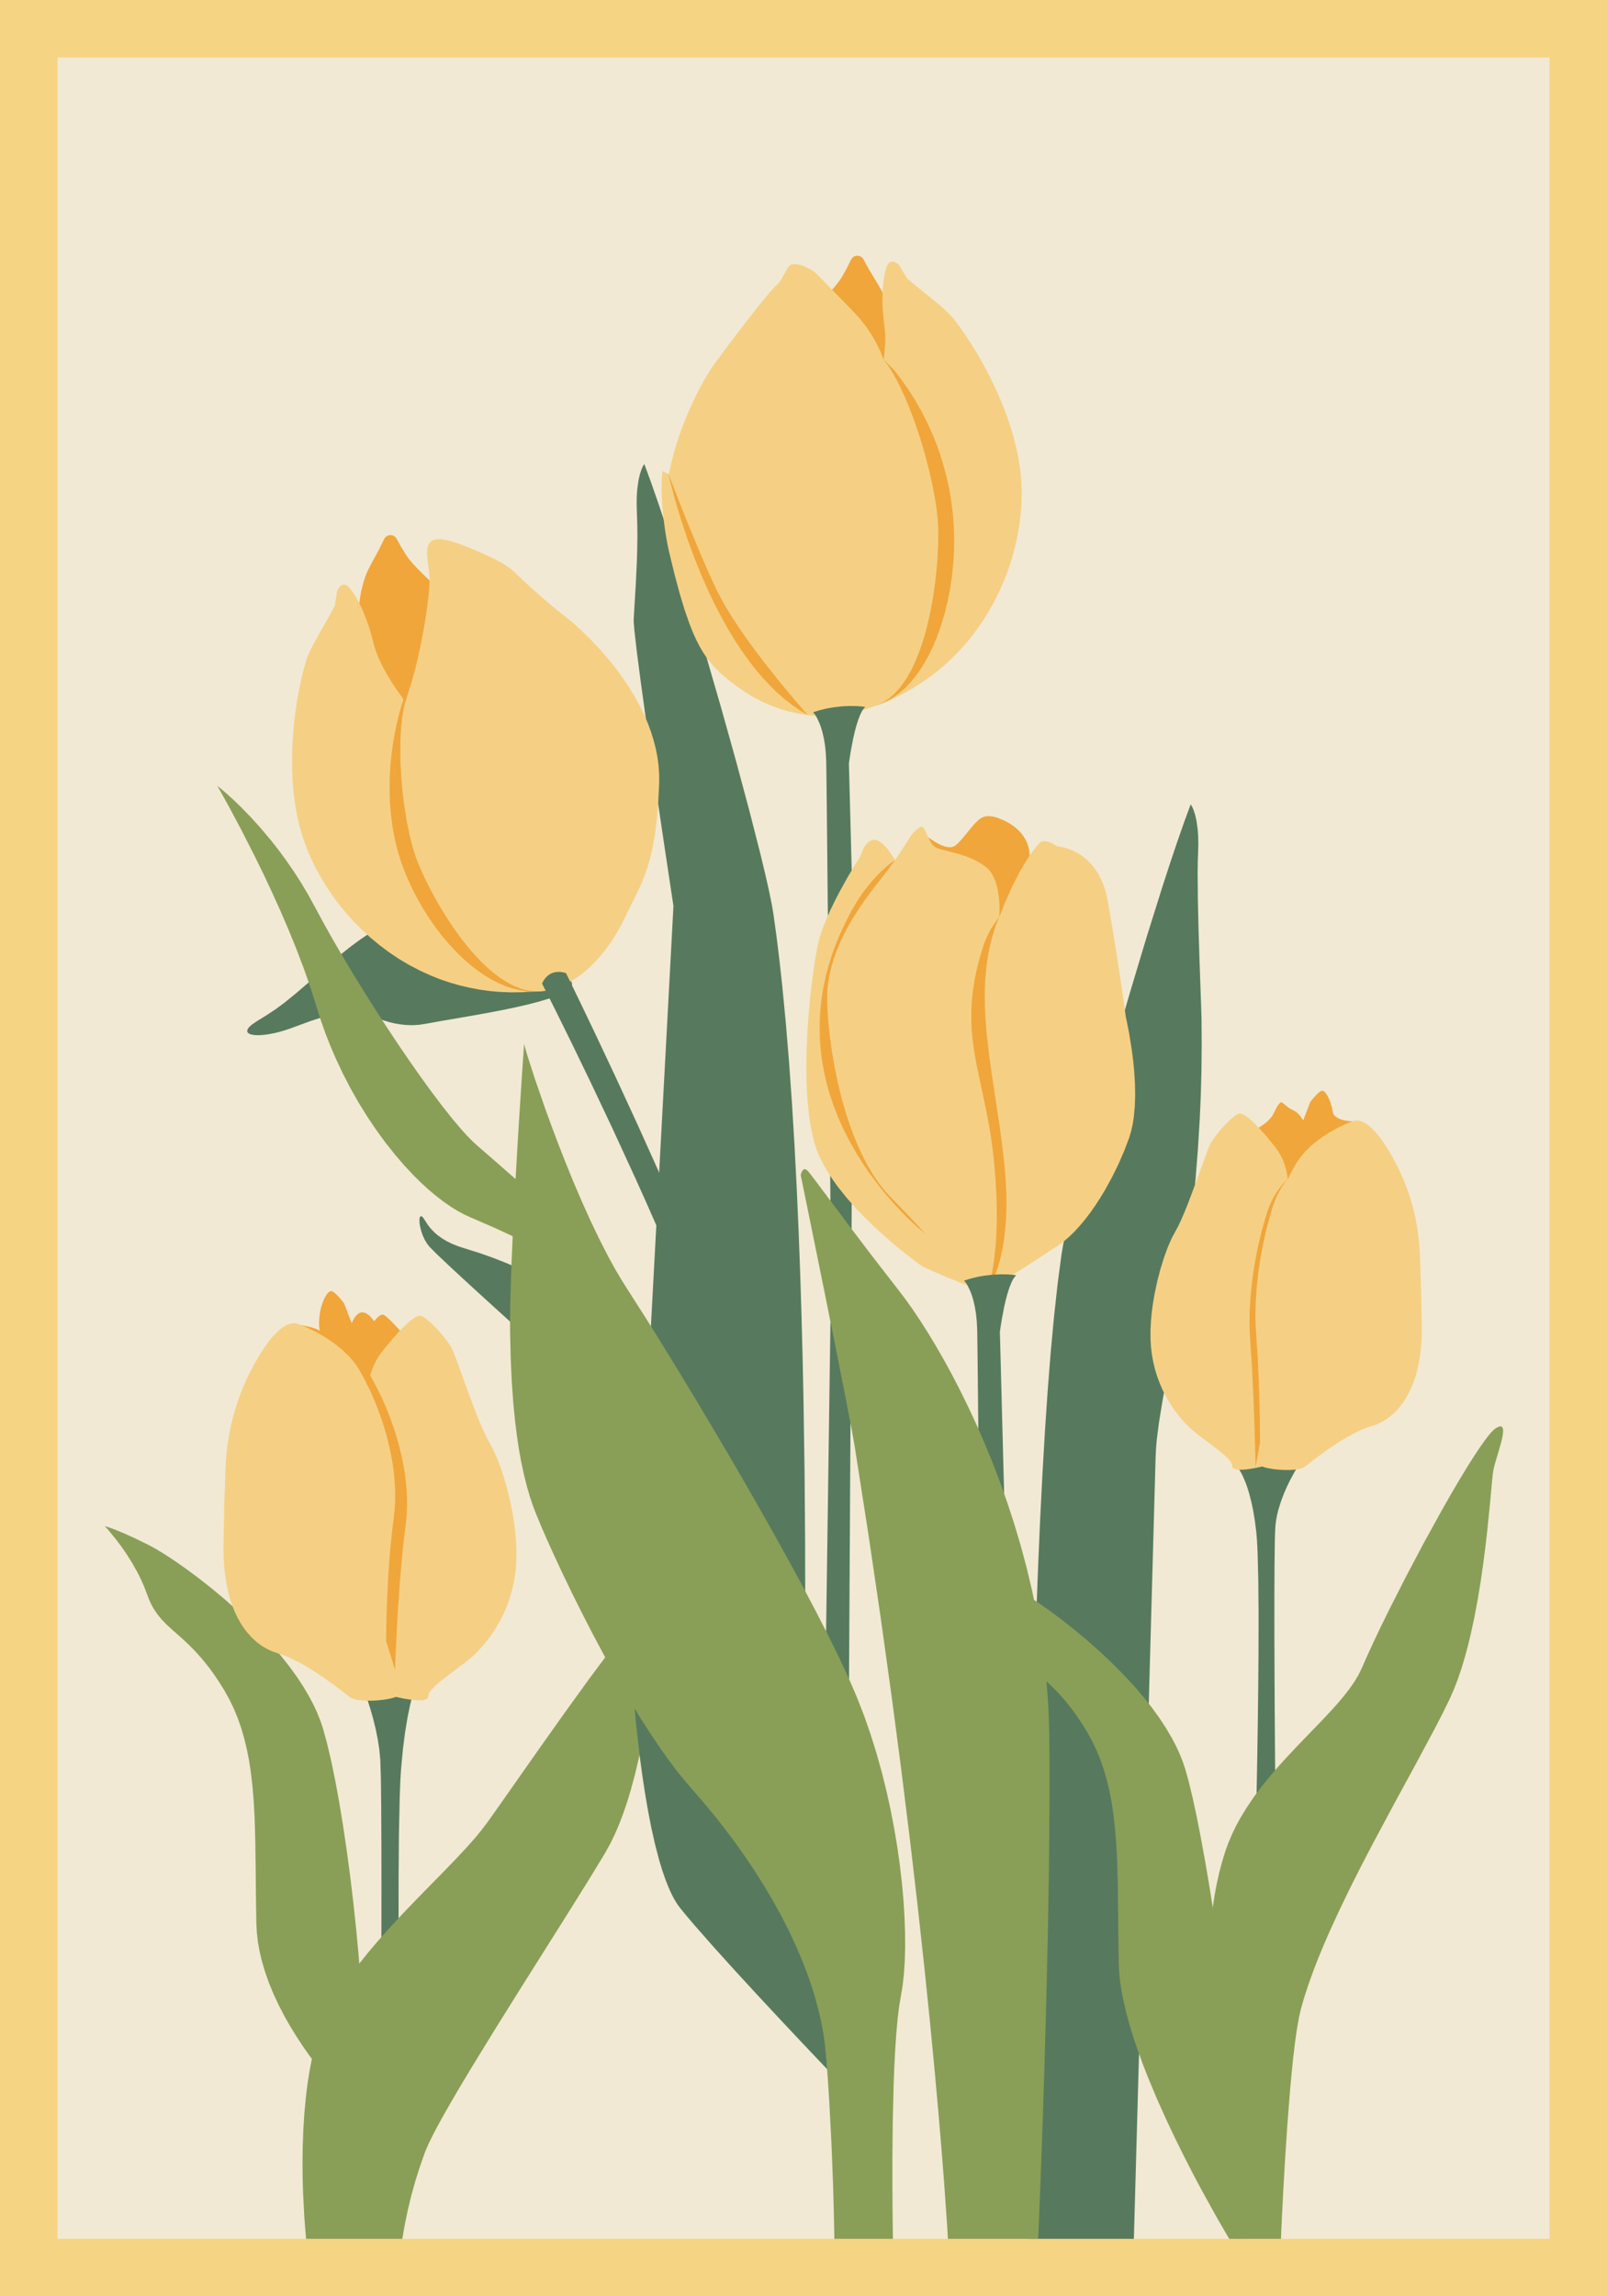 <svg height="2000" legacy-metrics="false" node-id="1" sillyvg="true" template-height="2000" template-width="1400" version="1.1" viewBox="0 0 1400 2000" width="1400" xmlns="http://www.w3.org/2000/svg" xmlns:xlink="http://www.w3.org/1999/xlink"><defs node-id="49"></defs><path d="M 0.00 0.00 L 1400.00 0.00 L 1400.00 2000.00 L 0.00 2000.00 Z" fill="#f5d484" fill-rule="nonzero" node-id="52" stroke="none" target-height="2000" target-width="1400" target-x="0" target-y="0"></path><path d="M 50.00 50.00 L 1350.00 50.00 L 1350.00 1950.00 L 50.00 1950.00 Z" fill="#f1e9d4" fill-rule="nonzero" node-id="54" stroke="none" target-height="1900" target-width="1300" target-x="50" target-y="50"></path><path d="M 561.29 404.12 L 560.05 406.17 L 558.93 408.65 L 557.45 413.16 L 556.23 418.48 L 555.16 426.33 L 554.76 431.88 L 554.64 438.69 L 554.86 446.94 L 555.21 456.99 L 555.29 467.59 L 555.15 478.26 L 554.83 488.85 L 553.88 509.05 L 552.82 526.52 L 552.06 539.59 L 552.13 542.61 L 552.69 549.28 L 554.79 567.62 L 558.04 592.59 L 562.12 622.18 L 566.70 654.36 L 571.47 687.13 L 576.09 718.46 L 580.25 746.35 L 583.63 768.76 L 585.88 783.69 L 586.71 789.11 L 566.04 1174.33 L 701.04 1465.74 L 701.14 1456.94 L 701.34 1432.04 L 701.48 1393.31 L 701.40 1343.02 L 700.95 1283.42 L 699.95 1216.79 L 699.21 1181.77 L 698.26 1145.40 L 697.11 1108.71 L 695.72 1071.49 L 694.07 1034.26 L 692.16 997.35 L 689.94 960.70 L 687.43 925.23 L 684.54 890.30 L 681.36 857.40 L 678.97 835.70 L 676.45 815.29 L 673.81 796.13 L 672.37 787.69 L 669.81 775.22 L 666.72 761.55 L 662.67 744.64 L 652.94 706.50 L 641.23 662.89 L 628.09 615.92 L 614.11 567.68 L 599.86 520.28 L 585.92 475.82 L 579.13 454.99 L 572.87 436.40 L 566.69 418.76 L 561.29 404.12 Z" fill="#577a5e" fill-rule="nonzero" node-id="56" stroke-linecap="butt" stroke-width="1" target-height="1061.62" target-width="149.424" target-x="552.06" target-y="404.12"></path><path d="M 1037.32 700.57 L 1038.56 702.62 L 1039.68 705.10 L 1041.16 709.60 L 1042.38 714.93 L 1043.45 722.77 L 1043.85 728.32 L 1043.97 735.13 L 1043.75 743.38 L 1043.49 750.95 L 1043.37 760.84 L 1043.56 783.33 L 1044.13 808.46 L 1044.91 833.83 L 1045.73 857.02 L 1046.40 875.66 L 1046.75 887.32 L 1046.90 910.30 L 1046.69 932.37 L 1046.14 953.57 L 1045.25 973.91 L 1043.58 1001.25 L 1041.54 1026.93 L 1039.15 1051.01 L 1036.35 1075.08 L 1033.43 1097.42 L 1030.40 1118.10 L 1025.54 1148.37 L 1020.95 1174.65 L 1012.75 1220.15 L 1009.62 1239.34 L 1007.75 1254.07 L 1007.12 1261.70 L 1006.75 1269.33 L 987.82 1949.98 L 895.96 1949.98 L 895.91 1940.74 L 895.80 1914.50 L 895.75 1873.52 L 895.83 1820.05 L 896.14 1756.33 L 896.78 1684.61 L 897.84 1607.14 L 899.41 1526.16 L 900.42 1485.07 L 901.58 1443.93 L 902.93 1402.91 L 904.46 1362.68 L 906.19 1322.87 L 908.12 1284.68 L 910.30 1247.19 L 912.66 1212.16 L 915.34 1178.13 L 918.19 1147.38 L 921.42 1117.92 L 924.78 1092.58 L 926.22 1084.14 L 928.78 1071.67 L 931.88 1057.99 L 935.94 1041.09 L 945.66 1002.94 L 957.39 959.33 L 970.53 912.36 L 984.52 864.12 L 998.76 816.72 L 1012.70 772.26 L 1019.49 751.44 L 1025.74 732.85 L 1031.92 715.21 L 1037.32 700.57 Z" fill="#577a5e" fill-rule="nonzero" node-id="58" stroke-linecap="butt" stroke-width="1" target-height="1249.41" target-width="151.151" target-x="895.747" target-y="700.57"></path><path d="M 778.01 302.93 L 778.03 299.39 L 777.92 295.63 L 777.55 290.11 L 776.90 284.14 L 775.77 277.11 L 774.17 269.93 L 771.89 262.41 L 770.00 257.48 L 767.74 252.69 L 765.11 248.03 L 757.12 234.76 L 752.29 225.95 L 751.30 224.57 L 750.00 223.54 L 748.47 222.90 L 746.78 222.70 L 745.10 222.97 L 743.60 223.68 L 742.34 224.76 L 741.41 226.18 L 737.53 233.99 L 733.32 241.52 L 731.05 244.86 L 727.82 248.96 L 724.26 253.12 L 720.35 257.42 L 712.75 265.34 L 706.85 271.22 L 704.47 273.52 L 702.68 320.05 L 710.68 399.71 L 746.68 408.52 L 785.34 333.45 Z" fill="#f0a63b" fill-rule="nonzero" node-id="60" stroke-linecap="butt" stroke-width="1" target-height="185.821" target-width="82.66" target-x="702.68" target-y="222.699"></path><path d="M 790.26 242.49 L 799.52 250.27 L 809.90 258.57 L 820.02 266.96 L 824.65 271.15 L 828.50 275.02 L 830.85 277.76 L 834.94 283.07 L 839.37 289.28 L 844.93 297.63 L 850.59 306.74 L 856.81 317.59 L 862.85 329.08 L 868.92 341.88 L 872.70 350.66 L 876.27 359.83 L 879.62 369.38 L 882.58 379.06 L 885.12 388.93 L 887.23 399.02 L 888.81 409.19 L 889.77 419.40 L 890.11 429.68 L 889.88 438.66 L 889.20 447.81 L 888.05 457.14 L 886.42 466.67 L 884.36 476.05 L 881.83 485.45 L 878.81 494.86 L 875.29 504.32 L 871.33 513.55 L 866.89 522.64 L 861.93 531.61 L 856.46 540.47 L 850.57 548.99 L 844.15 557.25 L 837.21 565.24 L 829.72 572.98 L 823.46 578.82 L 816.85 584.41 L 809.88 589.75 L 802.54 594.85 L 794.81 599.70 L 786.96 604.11 L 778.73 608.20 L 770.08 611.96 L 761.02 615.39 L 751.50 618.49 L 702.68 596.49 L 760.50 352.14 L 761.52 349.01 L 764.00 340.62 L 767.03 328.45 L 768.46 321.50 L 769.72 313.98 L 770.66 306.34 L 771.18 298.69 L 771.24 293.59 L 771.01 288.72 L 770.50 284.07 L 769.63 277.12 L 769.07 270.62 L 768.80 264.54 L 768.83 255.63 L 769.31 248.14 L 770.21 241.19 L 771.28 236.07 L 772.27 232.87 L 773.17 230.80 L 773.98 229.56 L 775.01 228.62 L 776.00 228.08 L 776.99 227.88 L 778.53 227.99 L 779.97 228.50 L 781.29 229.25 L 782.25 229.96 L 783.16 230.77 Z" fill="#f5d084" fill-rule="nonzero" node-id="62" stroke-linecap="butt" stroke-width="1" target-height="390.614" target-width="187.43" target-x="702.68" target-y="227.876"></path><path d="M 743.57 271.49 L 749.29 277.78 L 754.50 284.42 L 759.22 291.43 L 763.42 298.77 L 767.07 306.38 L 770.18 314.29 L 771.47 317.79 L 773.06 321.62 L 774.87 325.54 L 777.16 330.03 L 779.76 334.68 L 783.02 340.13 L 786.02 345.34 L 789.10 351.39 L 792.25 358.37 L 796.56 369.18 L 800.75 381.28 L 804.55 393.76 L 808.00 406.74 L 810.99 419.84 L 813.45 432.68 L 815.37 445.36 L 816.60 456.98 L 817.05 464.66 L 817.14 471.49 L 816.90 477.55 L 816.21 484.70 L 814.92 493.86 L 813.21 503.52 L 810.86 514.50 L 808.04 525.73 L 804.59 537.58 L 800.61 549.41 L 796.02 561.18 L 792.60 568.90 L 788.94 576.30 L 785.02 583.40 L 780.73 590.28 L 776.22 596.58 L 771.48 602.34 L 767.62 606.42 L 763.64 610.06 L 759.53 613.27 L 755.29 616.09 L 750.81 618.51 L 746.17 620.42 L 741.36 621.83 L 736.34 622.74 L 727.97 623.51 L 719.68 623.77 L 711.46 623.52 L 703.29 622.78 L 695.19 621.52 L 687.16 619.71 L 679.17 617.34 L 671.23 614.41 L 663.55 610.98 L 655.91 606.94 L 648.31 602.26 L 640.73 596.90 L 634.36 591.96 L 628.66 587.16 L 623.35 582.06 L 618.36 576.40 L 615.32 572.37 L 612.27 567.76 L 609.23 562.50 L 606.48 557.11 L 603.63 550.76 L 600.68 543.36 L 596.59 531.64 L 592.11 516.84 L 587.79 500.77 L 582.93 480.83 L 581.71 475.19 L 580.48 468.50 L 579.38 461.53 L 578.38 454.05 L 577.54 446.47 L 576.90 438.91 L 576.47 431.43 L 576.32 424.51 L 576.47 417.84 L 576.93 412.26 L 577.28 410.99 L 577.72 410.63 L 578.31 410.66 L 579.09 411.06 L 580.68 412.20 L 581.49 412.62 L 582.14 412.68 L 582.65 412.32 L 583.11 411.11 L 585.13 401.99 L 587.42 393.19 L 589.97 384.71 L 594.27 372.28 L 598.77 360.96 L 603.57 350.17 L 608.15 340.87 L 612.80 332.22 L 616.78 325.44 L 620.63 319.44 L 623.32 315.67 L 625.73 312.41 L 632.10 303.87 L 641.11 291.93 L 651.45 278.45 L 661.80 265.31 L 670.87 254.37 L 674.75 250.05 L 677.32 247.52 L 679.15 245.52 L 680.89 242.92 L 683.98 237.28 L 685.52 234.55 L 686.99 232.38 L 688.12 231.15 L 689.22 230.40 L 690.32 230.03 L 692.90 229.98 L 695.91 230.47 L 698.95 231.36 L 702.02 232.58 L 704.97 234.03 L 707.55 235.53 L 709.85 237.14 L 711.37 238.48 Z" fill="#f5d084" fill-rule="nonzero" node-id="64" stroke-linecap="butt" stroke-width="1" target-height="393.783" target-width="240.821" target-x="576.32" target-y="229.983"></path><path d="M 769.30 312.49 L 773.13 317.62 L 777.06 323.71 L 781.10 330.87 L 784.79 338.18 L 788.45 346.15 L 792.07 354.81 L 797.06 368.03 L 801.70 381.90 L 805.86 395.93 L 809.45 409.73 L 812.51 423.39 L 814.83 435.90 L 816.05 444.18 L 816.85 451.52 L 817.30 457.99 L 817.46 465.41 L 817.30 474.85 L 816.82 484.84 L 815.92 496.18 L 814.63 507.83 L 812.85 520.15 L 810.60 532.53 L 807.80 544.91 L 805.62 553.10 L 803.17 560.99 L 800.48 568.61 L 797.44 576.09 L 794.14 583.01 L 790.59 589.41 L 787.61 594.06 L 784.49 598.27 L 781.23 602.06 L 777.84 605.46 L 774.12 608.57 L 770.24 611.16 L 766.18 613.27 L 761.92 614.92 L 766.61 613.39 L 771.13 611.47 L 775.52 609.16 L 779.77 606.45 L 783.91 603.30 L 788.70 599.03 L 793.29 594.24 L 797.69 588.90 L 801.90 582.99 L 805.70 576.89 L 809.27 570.40 L 812.63 563.49 L 815.75 556.14 L 819.40 546.19 L 822.58 535.79 L 825.31 524.92 L 827.51 513.93 L 829.22 502.80 L 830.42 491.52 L 831.11 480.19 L 831.27 469.06 L 830.92 458.09 L 830.01 446.89 L 828.68 436.15 L 826.93 425.84 L 824.78 415.95 L 822.17 406.03 L 819.29 396.58 L 816.13 387.58 L 812.71 379.00 L 807.61 367.70 L 802.29 357.27 L 796.75 347.66 L 790.75 338.30 L 784.80 329.88 L 778.92 322.33 Z" fill="#f0a63b" fill-rule="nonzero" node-id="66" stroke-linecap="butt" stroke-width="1" target-height="302.43" target-width="69.352" target-x="761.92" target-y="312.49"></path><path d="M 582.31 412.61 L 583.62 418.24 L 587.64 433.61 L 590.59 443.83 L 594.52 456.45 L 598.97 469.67 L 604.39 484.48 L 610.43 499.55 L 617.42 515.42 L 622.45 525.95 L 627.89 536.48 L 633.73 547.01 L 639.93 557.32 L 646.51 567.30 L 653.47 576.96 L 659.00 583.99 L 664.72 590.67 L 670.65 597.00 L 676.78 603.00 L 683.24 608.70 L 689.89 613.89 L 696.75 618.61 L 703.82 622.86 L 700.63 619.25 L 692.12 609.37 L 679.89 594.67 L 665.53 576.58 L 658.08 566.75 L 650.63 556.53 L 643.44 546.16 L 636.79 535.97 L 630.66 525.76 L 625.60 516.32 L 621.94 508.75 L 617.88 499.92 L 609.63 480.96 L 601.47 461.30 L 594.03 442.78 L 587.94 427.25 L 583.82 416.58 L 582.31 412.61 Z" fill="#f0a63b" fill-rule="nonzero" node-id="68" stroke-linecap="butt" stroke-width="1" target-height="210.25" target-width="121.51" target-x="582.31" target-y="412.61"></path><path d="M 708.39 620.30 L 710.09 622.50 L 711.68 625.14 L 713.87 629.82 L 715.16 633.26 L 716.47 637.71 L 717.77 643.34 L 718.71 649.00 L 719.42 655.88 L 719.82 664.15 L 720.01 678.19 L 720.30 703.60 L 720.65 738.20 L 721.05 779.82 L 721.48 826.28 L 721.94 875.42 L 722.38 925.05 L 722.81 973.01 L 723.20 1017.13 L 723.54 1055.22 L 723.80 1085.12 L 723.97 1104.66 L 724.03 1111.65 L 719.67 1422.18 L 739.62 1471.18 L 743.35 809.62 L 739.56 665.02 L 739.98 661.92 L 741.23 654.02 L 743.27 643.37 L 744.58 637.66 L 746.06 632.06 L 747.77 626.67 L 749.57 622.14 L 750.99 619.30 L 752.39 617.20 L 753.75 615.69 L 750.14 615.26 L 746.25 614.99 L 740.34 614.89 L 733.87 615.18 L 725.91 616.08 L 720.50 617.03 L 714.67 618.43 L 708.39 620.30 Z" fill="#577a5e" fill-rule="nonzero" node-id="70" stroke-linecap="butt" stroke-width="1" target-height="856.286" target-width="45.36" target-x="708.39" target-y="614.894"></path><path d="M 313.94 1842.02 L 310.13 1838.29 L 300.05 1827.75 L 293.56 1820.51 L 285.78 1811.35 L 277.87 1801.48 L 269.36 1790.08 L 263.82 1782.17 L 258.32 1773.78 L 252.84 1764.89 L 247.68 1755.82 L 242.83 1746.44 L 238.30 1736.75 L 234.22 1726.86 L 230.72 1716.83 L 227.77 1706.63 L 225.99 1698.87 L 224.66 1691.10 L 223.77 1683.31 L 223.33 1675.49 L 222.94 1650.68 L 222.74 1627.33 L 222.44 1604.46 L 221.81 1583.01 L 221.05 1568.88 L 219.90 1555.35 L 218.37 1542.42 L 216.86 1532.74 L 215.00 1523.35 L 212.79 1514.26 L 210.24 1505.44 L 207.24 1496.75 L 203.75 1488.28 L 199.76 1480.02 L 195.26 1471.96 L 190.57 1464.49 L 186.20 1458.01 L 182.11 1452.43 L 175.76 1444.54 L 170.04 1438.16 L 164.30 1432.36 L 159.12 1427.53 L 149.41 1418.91 L 145.00 1414.82 L 140.99 1410.68 L 137.31 1406.26 L 133.92 1401.24 L 131.94 1397.69 L 130.05 1393.61 L 128.26 1388.96 L 125.76 1382.35 L 123.00 1376.03 L 120.00 1369.98 L 115.12 1361.26 L 110.27 1353.57 L 105.30 1346.41 L 100.97 1340.67 L 94.01 1332.22 L 91.26 1329.20 L 95.21 1330.44 L 99.76 1332.10 L 107.80 1335.41 L 117.02 1339.56 L 130.18 1346.00 L 135.77 1349.06 L 143.70 1353.89 L 152.18 1359.47 L 162.33 1366.57 L 172.78 1374.34 L 184.28 1383.37 L 195.81 1392.98 L 207.75 1403.58 L 219.47 1414.72 L 230.97 1426.53 L 238.38 1434.69 L 245.43 1443.02 L 252.14 1451.51 L 258.50 1460.26 L 264.27 1469.04 L 269.47 1477.86 L 273.06 1484.68 L 276.20 1491.45 L 278.90 1498.18 L 281.18 1504.87 L 284.73 1517.60 L 288.51 1533.58 L 292.01 1550.56 L 295.56 1569.94 L 298.85 1590.01 L 302.06 1611.61 L 305.00 1633.59 L 307.72 1656.25 L 310.16 1678.99 L 312.29 1701.51 L 314.08 1723.84 L 315.46 1745.06 L 316.46 1765.80 L 316.98 1784.56 L 317.03 1802.53 L 316.57 1817.66 L 315.90 1827.46 L 315.01 1835.51 L 313.94 1842.02 Z" fill="#899f57" fill-rule="nonzero" node-id="72" stroke-linecap="butt" stroke-width="1" target-height="512.82" target-width="225.769" target-x="91.26" target-y="1329.2"></path><path d="M 1070.92 1949.98 L 1067.68 1944.54 L 1058.99 1929.48 L 1046.39 1906.65 L 1039.25 1893.19 L 1031.42 1877.93 L 1023.60 1862.10 L 1015.60 1845.17 L 1007.87 1827.90 L 1000.48 1810.26 L 995.82 1798.36 L 991.53 1786.63 L 987.60 1775.05 L 983.99 1763.35 L 980.97 1752.14 L 978.48 1741.40 L 976.92 1733.18 L 975.78 1725.43 L 975.04 1718.11 L 974.68 1711.20 L 974.29 1686.38 L 974.09 1663.02 L 973.80 1640.14 L 973.16 1618.70 L 972.40 1604.57 L 971.25 1591.05 L 969.72 1578.12 L 968.21 1568.44 L 966.35 1559.06 L 964.14 1549.96 L 961.59 1541.15 L 958.59 1532.46 L 955.09 1523.99 L 951.10 1515.73 L 946.60 1507.67 L 941.91 1500.20 L 937.53 1493.72 L 933.44 1488.14 L 927.09 1480.24 L 921.37 1473.87 L 915.63 1468.07 L 910.45 1463.24 L 900.75 1454.62 L 896.34 1450.54 L 892.33 1446.41 L 888.65 1441.99 L 885.25 1436.99 L 883.28 1433.44 L 881.39 1429.37 L 879.60 1424.73 L 877.10 1418.14 L 874.34 1411.82 L 871.34 1405.78 L 866.46 1397.06 L 861.61 1389.36 L 856.64 1382.20 L 852.31 1376.45 L 845.35 1367.99 L 842.60 1364.96 L 846.55 1366.20 L 851.10 1367.86 L 859.15 1371.17 L 868.36 1375.32 L 881.52 1381.76 L 887.11 1384.82 L 895.04 1389.65 L 903.52 1395.23 L 913.67 1402.33 L 924.12 1410.10 L 935.61 1419.13 L 947.15 1428.74 L 959.09 1439.34 L 970.81 1450.48 L 982.31 1462.29 L 989.72 1470.45 L 996.78 1478.78 L 1003.49 1487.28 L 1009.85 1496.03 L 1015.62 1504.81 L 1020.82 1513.62 L 1024.40 1520.45 L 1027.54 1527.22 L 1030.24 1533.95 L 1032.52 1540.64 L 1035.58 1551.60 L 1039.15 1566.44 L 1042.61 1582.52 L 1046.36 1601.66 L 1050.01 1621.73 L 1053.79 1644.02 L 1057.43 1666.94 L 1061.06 1691.25 L 1064.51 1715.90 L 1067.81 1741.10 L 1070.88 1766.34 L 1073.67 1791.27 L 1076.18 1815.98 L 1078.28 1839.52 L 1080.03 1862.55 L 1081.27 1883.57 L 1082.06 1903.79 L 1082.27 1921.14 L 1082.09 1932.43 L 1081.62 1941.98 L 1080.92 1949.98 Z" fill="#899f57" fill-rule="nonzero" node-id="74" stroke-linecap="butt" stroke-width="1" target-height="585.02" target-width="239.672" target-x="842.6" target-y="1364.96"></path><path d="M 311.46 1457.95 L 312.78 1460.98 L 316.11 1469.31 L 320.55 1481.80 L 322.85 1489.12 L 325.18 1497.33 L 327.26 1505.81 L 329.07 1514.76 L 330.46 1523.83 L 331.32 1532.95 L 331.79 1547.80 L 332.10 1572.71 L 332.26 1605.51 L 332.32 1644.04 L 332.27 1686.15 L 332.16 1729.66 L 332.00 1772.41 L 331.82 1812.24 L 331.63 1846.98 L 331.48 1874.48 L 331.36 1892.56 L 331.32 1899.07 L 349.32 1899.07 L 349.21 1892.17 L 348.93 1873.07 L 348.55 1844.11 L 348.12 1807.68 L 347.71 1766.13 L 347.39 1721.83 L 347.22 1677.14 L 347.26 1634.44 L 347.58 1596.09 L 348.25 1564.45 L 348.76 1551.26 L 349.32 1541.89 L 351.01 1523.60 L 352.89 1508.90 L 355.13 1495.39 L 357.27 1485.06 L 359.60 1475.80 L 361.54 1469.32 L 363.50 1463.78 L 364.78 1460.64 L 366.07 1457.98 L 354.70 1441.20 Z" fill="#577a5e" fill-rule="nonzero" node-id="76" stroke-linecap="butt" stroke-width="1" target-height="457.87" target-width="54.61" target-x="311.46" target-y="1441.2"></path><path d="M 256.82 1153.32 L 258.63 1153.58 L 263.14 1154.32 L 268.91 1155.51 L 271.87 1156.27 L 274.53 1157.11 L 276.96 1158.10 L 278.60 1159.08 L 278.28 1157.42 L 278.07 1155.55 L 277.96 1152.45 L 278.08 1148.94 L 278.60 1144.19 L 279.59 1139.27 L 280.98 1134.76 L 282.74 1130.60 L 284.52 1127.54 L 285.94 1125.79 L 287.14 1124.84 L 288.18 1124.47 L 289.02 1124.59 L 290.07 1125.04 L 291.40 1125.98 L 293.27 1127.64 L 295.20 1129.65 L 298.37 1133.38 L 299.69 1135.09 L 306.38 1152.46 L 306.99 1151.01 L 308.75 1147.82 L 310.03 1146.10 L 311.57 1144.58 L 312.75 1143.78 L 314.01 1143.26 L 315.38 1143.02 L 317.46 1143.29 L 319.43 1144.15 L 321.23 1145.40 L 322.79 1146.84 L 325.08 1149.56 L 325.93 1150.81 L 326.71 1149.84 L 328.65 1147.73 L 329.89 1146.62 L 331.17 1145.69 L 332.50 1145.07 L 333.65 1144.95 L 334.66 1145.37 L 336.43 1146.65 L 340.44 1150.34 L 344.61 1154.66 L 347.88 1158.26 L 349.21 1159.76 L 349.21 1175.35 L 342.13 1199.06 L 324.00 1211.75 L 295.82 1207.13 Z" fill="#f0a63b" fill-rule="nonzero" node-id="78" stroke-linecap="butt" stroke-width="1" target-height="87.28" target-width="92.39" target-x="256.82" target-y="1124.47"></path><path d="M 321.29 1218.60 L 320.97 1216.21 L 320.79 1213.65 L 320.79 1209.78 L 321.12 1205.55 L 321.96 1200.36 L 322.81 1196.86 L 324.03 1193.10 L 325.66 1189.06 L 327.59 1185.16 L 330.04 1181.13 L 333.08 1176.93 L 341.38 1166.84 L 348.09 1159.32 L 353.45 1153.90 L 358.06 1149.87 L 361.47 1147.49 L 363.95 1146.30 L 365.75 1145.93 L 366.82 1146.10 L 368.28 1146.71 L 370.28 1147.95 L 373.16 1150.18 L 376.60 1153.28 L 380.00 1156.71 L 383.45 1160.50 L 386.74 1164.42 L 389.61 1168.16 L 392.13 1171.87 L 393.81 1174.84 L 395.08 1177.73 L 397.12 1182.99 L 402.02 1196.42 L 407.98 1212.86 L 414.46 1230.02 L 417.80 1238.32 L 420.94 1245.64 L 424.16 1252.44 L 426.90 1257.45 L 429.00 1261.24 L 431.30 1266.03 L 433.80 1271.98 L 437.19 1281.24 L 440.58 1292.17 L 443.55 1303.60 L 446.16 1315.88 L 447.58 1324.21 L 448.69 1332.55 L 449.49 1340.93 L 449.93 1349.33 L 449.93 1357.40 L 449.51 1365.16 L 448.66 1372.36 L 447.40 1379.43 L 445.73 1386.37 L 443.65 1393.20 L 441.16 1399.91 L 438.30 1406.42 L 435.06 1412.74 L 431.43 1418.90 L 427.45 1424.83 L 423.12 1430.51 L 418.44 1435.95 L 413.39 1441.16 L 409.44 1444.62 L 404.52 1448.54 L 393.90 1456.48 L 383.69 1464.35 L 379.25 1468.20 L 376.05 1471.48 L 374.29 1473.81 L 373.40 1475.68 L 373.13 1477.23 L 372.91 1478.43 L 372.27 1479.36 L 371.13 1480.08 L 368.97 1480.72 L 365.94 1480.99 L 362.69 1480.92 L 359.13 1480.59 L 352.29 1479.52 L 347.03 1478.41 L 344.92 1477.90 L 305.57 1365.13 Z" fill="#f5d084" fill-rule="nonzero" node-id="80" stroke-linecap="butt" stroke-width="1" target-height="335.06" target-width="144.357" target-x="305.57" target-y="1145.93"></path><path d="M 261.73 1153.90 L 264.47 1155.00 L 271.64 1158.29 L 276.23 1160.67 L 281.67 1163.77 L 287.18 1167.27 L 292.99 1171.45 L 298.61 1176.08 L 304.03 1181.32 L 307.39 1185.09 L 310.45 1189.11 L 313.23 1193.38 L 317.87 1201.75 L 323.00 1212.21 L 326.23 1219.50 L 329.43 1227.45 L 332.59 1236.11 L 335.44 1244.85 L 338.03 1254.00 L 340.34 1263.59 L 342.23 1273.26 L 343.64 1283.11 L 344.58 1293.16 L 344.90 1300.72 L 344.85 1308.26 L 344.43 1315.80 L 343.63 1323.33 L 342.06 1336.01 L 340.78 1348.88 L 339.75 1361.71 L 338.96 1374.00 L 337.95 1396.77 L 337.84 1406.36 L 338.17 1415.91 L 338.95 1425.44 L 340.18 1434.93 L 341.84 1444.34 L 343.95 1453.69 L 345.81 1461.93 L 346.48 1465.90 L 346.88 1469.36 L 346.97 1472.62 L 346.72 1475.02 L 346.27 1476.45 L 345.66 1477.38 L 344.89 1477.95 L 342.32 1478.84 L 338.43 1479.74 L 334.19 1480.42 L 329.29 1480.95 L 324.29 1481.24 L 319.33 1481.26 L 314.50 1480.98 L 310.39 1480.37 L 307.78 1479.69 L 305.80 1478.88 L 304.34 1477.95 L 299.01 1473.68 L 290.32 1467.10 L 279.29 1459.33 L 273.22 1455.36 L 266.88 1451.47 L 260.43 1447.83 L 254.10 1444.64 L 247.76 1441.91 L 241.94 1439.95 L 237.40 1438.42 L 232.80 1436.29 L 228.12 1433.51 L 223.74 1430.28 L 219.43 1426.33 L 215.17 1421.59 L 212.32 1417.83 L 209.57 1413.60 L 206.93 1408.87 L 204.42 1403.58 L 202.30 1398.29 L 200.37 1392.44 L 198.65 1385.99 L 197.15 1378.87 L 196.07 1371.91 L 195.28 1364.28 L 194.81 1355.95 L 194.69 1346.86 L 195.39 1309.52 L 196.48 1277.86 L 197.06 1268.45 L 198.07 1259.14 L 199.51 1249.93 L 201.37 1240.79 L 203.67 1231.72 L 206.38 1222.77 L 209.49 1213.98 L 213.01 1205.35 L 216.95 1196.85 L 221.30 1188.49 L 226.06 1180.31 L 230.94 1172.80 L 234.43 1168.01 L 237.86 1163.86 L 241.21 1160.31 L 244.87 1157.09 L 248.34 1154.79 L 251.63 1153.26 L 254.24 1152.59 L 256.75 1152.48 L 259.23 1152.91 L 261.73 1153.90 Z" fill="#f5d084" fill-rule="nonzero" node-id="82" stroke-linecap="butt" stroke-width="1" target-height="328.784" target-width="152.282" target-x="194.69" target-y="1152.48"></path><path d="M 344.17 1454.49 L 344.32 1450.14 L 344.80 1438.29 L 345.63 1420.72 L 346.87 1399.20 L 348.54 1375.52 L 350.69 1351.45 L 351.97 1339.68 L 353.35 1328.77 L 354.15 1321.24 L 354.58 1313.72 L 354.63 1306.18 L 354.30 1298.62 L 353.37 1288.58 L 351.96 1278.72 L 350.07 1269.05 L 347.75 1259.46 L 345.17 1250.30 L 342.32 1241.55 L 339.15 1232.89 L 335.95 1224.93 L 332.72 1217.63 L 327.59 1207.16 L 322.95 1198.77 L 319.93 1194.17 L 316.59 1189.87 L 312.92 1185.86 L 308.99 1182.08 L 304.98 1178.63 L 300.90 1175.49 L 294.63 1171.19 L 288.84 1167.68 L 293.21 1170.92 L 297.53 1174.51 L 301.79 1178.48 L 305.76 1182.72 L 309.36 1187.28 L 312.60 1192.19 L 317.24 1200.57 L 322.38 1211.02 L 325.61 1218.32 L 328.81 1226.28 L 331.97 1234.94 L 334.82 1243.68 L 337.41 1252.84 L 339.72 1262.44 L 341.61 1272.11 L 343.02 1281.97 L 343.96 1292.02 L 344.28 1299.58 L 344.23 1307.12 L 343.81 1314.66 L 343.01 1322.19 L 341.45 1334.78 L 340.15 1347.48 L 339.10 1360.12 L 338.27 1372.20 L 337.16 1394.57 L 336.61 1412.77 L 336.43 1425.01 L 336.42 1429.49 Z" fill="#f0a63b" fill-rule="nonzero" node-id="84" stroke-linecap="butt" stroke-width="1" target-height="286.81" target-width="65.787" target-x="288.84" target-y="1167.68"></path><path d="M 1129.53 1279.12 L 1127.82 1281.98 L 1123.66 1289.69 L 1121.19 1294.79 L 1118.51 1300.94 L 1116.05 1307.42 L 1113.85 1314.44 L 1112.65 1319.23 L 1111.74 1324.04 L 1111.14 1328.88 L 1110.89 1333.26 L 1110.63 1341.55 L 1110.34 1363.42 L 1110.22 1392.01 L 1110.24 1424.84 L 1110.36 1459.43 L 1110.54 1493.29 L 1110.75 1523.95 L 1110.94 1548.92 L 1111.08 1565.73 L 1111.14 1571.88 L 1094.51 1571.88 L 1094.63 1566.37 L 1094.93 1551.25 L 1095.34 1528.60 L 1095.78 1500.51 L 1096.16 1469.07 L 1096.41 1436.38 L 1096.45 1404.52 L 1096.20 1375.58 L 1095.58 1351.65 L 1095.08 1341.72 L 1094.51 1334.82 L 1093.19 1324.36 L 1091.75 1315.63 L 1090.23 1308.43 L 1088.39 1301.27 L 1086.68 1295.62 L 1085.10 1291.25 L 1082.55 1285.28 L 1080.80 1281.93 L 1079.00 1279.12 L 1089.53 1267.99 Z" fill="#577a5e" fill-rule="nonzero" node-id="86" stroke-linecap="butt" stroke-width="1" target-height="303.89" target-width="50.53" target-x="1079" target-y="1267.99"></path><path d="M 1181.19 976.69 L 1179.22 976.69 L 1174.48 976.35 L 1171.63 975.89 L 1168.70 975.16 L 1165.93 974.07 L 1163.63 972.62 L 1162.39 971.39 L 1161.53 969.95 L 1161.02 968.24 L 1160.10 963.70 L 1158.82 959.52 L 1157.19 955.67 L 1155.54 952.83 L 1154.22 951.20 L 1153.11 950.33 L 1152.15 949.99 L 1150.92 950.27 L 1149.16 951.40 L 1147.43 952.93 L 1145.65 954.79 L 1142.72 958.24 L 1141.49 959.82 L 1135.30 975.90 L 1134.68 974.83 L 1132.95 972.31 L 1131.74 970.86 L 1130.30 969.40 L 1128.69 968.13 L 1126.94 967.16 L 1124.13 965.73 L 1121.84 964.22 L 1118.35 961.39 L 1117.07 960.36 L 1116.48 960.08 L 1115.93 960.16 L 1115.07 960.69 L 1114.19 961.58 L 1112.93 963.33 L 1111.67 965.51 L 1110.02 968.94 L 1108.33 971.95 L 1106.20 974.63 L 1103.78 977.02 L 1101.42 978.95 L 1097.35 981.70 L 1095.62 982.66 L 1095.62 997.09 L 1102.17 1019.09 L 1118.96 1030.83 L 1144.96 1026.56 Z" fill="#f0a63b" fill-rule="nonzero" node-id="88" stroke-linecap="butt" stroke-width="1" target-height="80.84" target-width="85.57" target-x="1095.62" target-y="949.99"></path><path d="M 1121.45 1037.14 L 1121.75 1034.93 L 1121.91 1032.56 L 1121.90 1028.97 L 1121.60 1025.05 L 1120.82 1020.25 L 1119.51 1015.30 L 1117.39 1009.78 L 1115.61 1006.17 L 1113.34 1002.44 L 1110.53 998.55 L 1102.86 989.21 L 1096.64 982.24 L 1091.68 977.23 L 1087.40 973.50 L 1084.25 971.31 L 1081.95 970.21 L 1080.28 969.87 L 1079.29 970.03 L 1077.93 970.60 L 1076.08 971.75 L 1073.41 973.82 L 1070.23 976.69 L 1067.08 979.87 L 1063.88 983.38 L 1060.84 987.01 L 1058.18 990.47 L 1055.84 993.90 L 1054.28 996.64 L 1053.10 999.31 L 1051.21 1004.18 L 1046.67 1016.61 L 1041.15 1031.83 L 1035.15 1047.72 L 1032.06 1055.41 L 1029.15 1062.19 L 1026.18 1068.49 L 1023.64 1073.13 L 1020.65 1078.74 L 1017.25 1086.58 L 1014.12 1095.16 L 1010.98 1105.28 L 1008.22 1115.86 L 1005.81 1127.23 L 1004.49 1134.94 L 1003.46 1142.67 L 1002.72 1150.42 L 1002.32 1158.20 L 1002.32 1165.67 L 1002.70 1172.86 L 1003.49 1179.53 L 1004.65 1186.08 L 1006.20 1192.51 L 1008.13 1198.84 L 1010.43 1205.05 L 1013.08 1211.08 L 1016.08 1216.94 L 1019.44 1222.64 L 1023.13 1228.13 L 1027.14 1233.40 L 1031.47 1238.44 L 1036.15 1243.26 L 1039.81 1246.47 L 1044.37 1250.10 L 1054.20 1257.47 L 1063.65 1264.76 L 1067.76 1268.33 L 1070.73 1271.36 L 1072.36 1273.51 L 1073.18 1275.24 L 1073.43 1276.66 L 1073.63 1277.76 L 1074.22 1278.61 L 1075.28 1279.28 L 1077.28 1279.86 L 1080.09 1280.11 L 1083.10 1280.04 L 1086.40 1279.74 L 1092.72 1278.76 L 1097.60 1277.75 L 1099.55 1277.28 L 1135.98 1172.86 Z" fill="#f5d084" fill-rule="nonzero" node-id="90" stroke-linecap="butt" stroke-width="1" target-height="310.24" target-width="133.665" target-x="1002.315" target-y="969.87"></path><path d="M 1176.60 977.23 L 1174.07 978.24 L 1167.43 981.29 L 1163.18 983.49 L 1158.14 986.37 L 1153.05 989.61 L 1147.66 993.47 L 1142.46 997.76 L 1137.44 1002.61 L 1134.33 1006.10 L 1131.49 1009.82 L 1128.92 1013.78 L 1124.62 1021.53 L 1119.87 1031.22 L 1116.88 1037.97 L 1113.92 1045.34 L 1110.99 1053.36 L 1108.35 1061.46 L 1105.96 1069.93 L 1103.81 1078.81 L 1102.06 1087.77 L 1100.76 1096.89 L 1099.89 1106.19 L 1099.57 1115.52 L 1099.86 1124.82 L 1100.77 1134.11 L 1102.22 1145.85 L 1103.40 1157.76 L 1104.35 1169.64 L 1105.08 1181.02 L 1106.02 1202.11 L 1106.12 1210.99 L 1105.81 1219.83 L 1105.09 1228.66 L 1103.95 1237.44 L 1102.40 1246.15 L 1100.44 1254.81 L 1099.22 1260.00 L 1098.29 1264.86 L 1097.71 1269.53 L 1097.68 1273.06 L 1098.03 1275.22 L 1098.69 1276.54 L 1099.57 1277.28 L 1101.95 1278.09 L 1105.55 1278.92 L 1109.48 1279.55 L 1114.01 1280.04 L 1118.64 1280.31 L 1123.23 1280.33 L 1127.71 1280.07 L 1131.51 1279.51 L 1133.93 1278.89 L 1135.76 1278.14 L 1137.11 1277.28 L 1143.44 1272.25 L 1153.96 1264.44 L 1160.22 1260.10 L 1167.11 1255.62 L 1174.20 1251.38 L 1181.28 1247.59 L 1186.11 1245.33 L 1190.64 1243.52 L 1194.89 1242.13 L 1199.09 1240.72 L 1203.35 1238.75 L 1207.69 1236.19 L 1211.74 1233.19 L 1215.73 1229.53 L 1219.67 1225.15 L 1223.17 1220.41 L 1226.50 1214.88 L 1229.63 1208.47 L 1231.59 1203.57 L 1233.38 1198.15 L 1234.97 1192.17 L 1236.36 1185.58 L 1237.36 1179.13 L 1238.10 1172.07 L 1238.53 1164.36 L 1238.64 1155.94 L 1237.97 1121.36 L 1236.99 1092.03 L 1236.25 1081.16 L 1234.89 1070.42 L 1232.92 1059.81 L 1230.33 1049.31 L 1227.13 1038.98 L 1223.35 1028.87 L 1218.97 1018.98 L 1213.99 1009.28 L 1209.60 1001.70 L 1205.09 994.74 L 1201.85 990.30 L 1198.69 986.46 L 1195.59 983.17 L 1192.20 980.19 L 1189.00 978.05 L 1185.94 976.64 L 1183.53 976.02 L 1181.21 975.91 L 1178.91 976.31 L 1176.60 977.23 Z" fill="#f5d084" fill-rule="nonzero" node-id="92" stroke-linecap="butt" stroke-width="1" target-height="304.42" target-width="140.964" target-x="1097.676" target-y="975.914"></path><path d="M 1093.82 1278.21 L 1093.72 1273.08 L 1093.39 1259.36 L 1092.80 1239.51 L 1091.93 1216.01 L 1090.74 1191.35 L 1089.20 1168.00 L 1088.70 1159.21 L 1088.54 1150.40 L 1088.72 1141.57 L 1089.52 1128.41 L 1090.86 1115.65 L 1092.67 1103.15 L 1094.76 1091.55 L 1097.17 1080.37 L 1099.60 1070.59 L 1102.20 1061.40 L 1104.53 1054.08 L 1106.51 1049.01 L 1108.85 1044.14 L 1111.56 1039.46 L 1114.62 1035.00 L 1118.01 1030.79 L 1121.73 1026.82 L 1118.00 1031.80 L 1114.77 1037.03 L 1112.02 1042.53 L 1109.73 1048.32 L 1107.39 1055.64 L 1104.80 1064.83 L 1102.37 1074.61 L 1099.96 1085.79 L 1097.86 1097.38 L 1096.05 1109.88 L 1094.71 1122.64 L 1093.91 1135.80 L 1093.73 1144.63 L 1093.89 1153.44 L 1094.39 1162.23 L 1095.83 1184.39 L 1096.78 1206.07 L 1097.34 1225.69 L 1097.61 1241.66 L 1097.70 1252.41 L 1097.71 1256.34 Z" fill="#f0a63b" fill-rule="nonzero" node-id="94" stroke-linecap="butt" stroke-width="1" target-height="251.39" target-width="33.185" target-x="1088.545" target-y="1026.82"></path><path d="M 266.70 1949.98 L 266.21 1944.95 L 265.12 1931.10 L 264.04 1910.26 L 263.69 1898.06 L 263.55 1884.29 L 263.71 1870.10 L 264.25 1855.00 L 265.22 1839.74 L 266.73 1824.26 L 268.06 1813.95 L 269.67 1803.83 L 271.58 1793.90 L 273.86 1784.05 L 276.47 1774.68 L 279.41 1765.76 L 281.94 1759.14 L 284.69 1752.94 L 287.64 1747.12 L 290.79 1741.68 L 297.70 1731.09 L 305.00 1720.73 L 312.69 1710.60 L 320.66 1700.70 L 328.80 1691.06 L 337.10 1681.68 L 349.77 1667.94 L 362.26 1654.90 L 386.39 1630.26 L 397.69 1618.56 L 407.72 1607.76 L 414.12 1600.51 L 419.68 1593.73 L 424.48 1587.41 L 436.31 1570.72 L 452.42 1547.74 L 471.51 1520.58 L 492.28 1491.33 L 513.42 1462.07 L 533.64 1434.91 L 543.21 1422.48 L 551.62 1411.92 L 559.70 1402.27 L 566.06 1395.21 L 570.37 1390.92 L 573.48 1388.30 L 575.67 1386.87 L 578.71 1385.61 L 580.63 1385.28 L 581.83 1385.52 L 582.75 1386.26 L 583.32 1387.48 L 583.48 1389.41 L 583.08 1392.58 L 582.02 1396.80 L 580.59 1401.18 L 578.86 1405.92 L 575.42 1415.03 L 573.97 1419.21 L 573.10 1422.35 L 572.54 1425.62 L 571.71 1432.13 L 569.68 1449.65 L 566.72 1473.07 L 564.83 1486.20 L 562.53 1500.52 L 559.89 1515.09 L 556.80 1530.16 L 553.26 1545.23 L 549.22 1560.13 L 546.21 1569.97 L 542.97 1579.45 L 539.50 1588.58 L 535.67 1597.55 L 531.61 1605.90 L 527.33 1613.64 L 512.96 1637.26 L 494.74 1666.44 L 473.99 1699.38 L 452.02 1734.25 L 430.18 1769.22 L 409.78 1802.49 L 400.36 1818.21 L 392.15 1832.23 L 384.55 1845.62 L 378.61 1856.62 L 373.53 1866.80 L 370.49 1873.84 L 366.08 1886.26 L 362.10 1898.78 L 358.55 1911.40 L 355.44 1924.14 L 352.75 1937.00 L 350.49 1949.98 L 266.70 1949.98" fill="#899f57" fill-rule="nonzero" node-id="96" stroke-linecap="butt" stroke-width="1" target-height="564.703" target-width="319.93" target-x="263.547" target-y="1385.277"></path><path d="M 550.57 1460.12 L 550.95 1465.73 L 552.17 1480.99 L 554.33 1503.56 L 557.52 1531.12 L 559.52 1545.94 L 561.85 1561.33 L 564.48 1576.73 L 567.41 1591.85 L 570.74 1606.67 L 574.32 1620.35 L 577.03 1629.28 L 579.82 1637.30 L 582.68 1644.48 L 585.14 1649.87 L 587.62 1654.53 L 590.10 1658.52 L 592.57 1661.92 L 598.27 1668.85 L 605.42 1677.26 L 621.71 1695.77 L 640.10 1716.12 L 659.28 1736.98 L 677.94 1757.02 L 694.74 1774.92 L 708.38 1789.35 L 717.53 1798.98 L 720.87 1802.49 L 700.94 1558.39 Z" fill="#577a5e" fill-rule="nonzero" node-id="98" stroke-linecap="butt" stroke-width="1" target-height="342.37" target-width="170.3" target-x="550.57" target-y="1460.12"></path><path d="M 393.41 775.49 L 388.95 777.24 L 376.84 782.45 L 368.85 786.17 L 359.04 791.04 L 348.84 796.46 L 337.48 802.96 L 326.03 810.05 L 314.09 818.13 L 306.26 823.86 L 298.50 829.98 L 290.82 836.49 L 271.57 853.40 L 257.81 865.20 L 247.81 873.33 L 239.85 879.20 L 232.21 884.23 L 223.16 889.85 L 219.15 892.64 L 216.86 894.76 L 215.76 896.36 L 215.36 897.66 L 215.46 898.69 L 216.01 899.58 L 217.14 900.38 L 218.97 901.05 L 221.67 901.50 L 225.48 901.63 L 229.26 901.41 L 233.73 900.83 L 238.99 899.83 L 244.15 898.56 L 249.76 896.86 L 255.84 894.70 L 270.47 889.32 L 282.73 885.32 L 290.78 883.10 L 297.60 881.62 L 303.33 880.77 L 307.81 880.47 L 311.52 880.62 L 314.59 881.13 L 317.12 881.94 L 326.55 885.97 L 332.32 888.14 L 339.11 890.24 L 343.80 891.37 L 348.82 892.22 L 354.21 892.78 L 359.61 892.92 L 365.28 892.55 L 371.25 891.64 L 384.88 889.16 L 403.87 885.93 L 425.85 882.02 L 437.27 879.82 L 448.50 877.49 L 459.51 874.97 L 469.47 872.40 L 478.89 869.58 L 486.42 866.84 L 491.15 864.70 L 494.59 862.70 L 497.00 860.85 L 497.94 859.57 L 498.36 858.10 L 498.26 856.33 L 497.51 854.13 L 496.00 851.41 L 493.62 848.15 L 490.15 844.27 L 484.39 838.69 L 477.01 832.32 L 469.04 825.99 L 460.16 819.33 L 451.00 812.78 L 441.69 806.35 L 423.70 794.42 L 408.26 784.60 L 397.47 777.94 L 393.41 775.49 Z" fill="#577a5e" fill-rule="nonzero" node-id="100" stroke-linecap="butt" stroke-width="1" target-height="126.141" target-width="283" target-x="215.358" target-y="775.49"></path><path d="M 465.01 1111.07 L 453.43 1105.47 L 441.68 1100.31 L 429.77 1095.60 L 417.67 1091.33 L 405.39 1087.49 L 398.90 1085.37 L 393.53 1083.20 L 389.14 1081.01 L 384.91 1078.45 L 381.49 1076.02 L 378.78 1073.69 L 375.17 1069.96 L 372.71 1066.80 L 369.34 1061.57 L 368.04 1059.86 L 367.06 1059.26 L 366.43 1059.34 L 365.94 1059.82 L 365.56 1060.88 L 365.37 1062.81 L 365.55 1065.70 L 366.08 1068.80 L 367.02 1072.39 L 368.28 1075.99 L 369.91 1079.59 L 371.91 1082.99 L 374.22 1085.96 L 380.43 1092.21 L 390.60 1101.85 L 403.24 1113.58 L 416.88 1126.09 L 430.05 1138.08 L 441.29 1148.26 L 449.11 1155.32 L 452.04 1157.96 Z" fill="#577a5e" fill-rule="nonzero" node-id="102" stroke-linecap="butt" stroke-width="1" target-height="98.7" target-width="99.639" target-x="365.371" target-y="1059.26"></path><path d="M 312.41 547.58 L 312.23 544.04 L 312.18 540.29 L 312.30 534.76 L 312.68 528.76 L 313.49 521.69 L 314.77 514.45 L 316.71 506.84 L 318.38 501.82 L 320.42 496.93 L 322.84 492.16 L 330.22 478.55 L 334.66 469.53 L 335.59 468.11 L 336.84 467.02 L 338.34 466.31 L 340.02 466.03 L 341.71 466.23 L 343.24 466.87 L 344.54 467.89 L 345.54 469.27 L 349.77 476.90 L 354.31 484.27 L 356.73 487.51 L 360.14 491.46 L 363.89 495.45 L 367.98 499.57 L 375.93 507.14 L 382.09 512.74 L 384.56 514.93 L 388.42 561.34 L 383.95 641.28 L 348.35 651.69 L 306.35 578.42 Z" fill="#f0a63b" fill-rule="nonzero" node-id="104" stroke-linecap="butt" stroke-width="1" target-height="185.657" target-width="82.07" target-x="306.35" target-y="466.033"></path><path d="M 291.57 527.84 L 285.77 538.48 L 279.15 549.99 L 272.81 561.50 L 270.04 567.09 L 267.87 572.10 L 266.68 575.51 L 264.82 581.95 L 262.96 589.34 L 260.84 599.15 L 258.91 609.70 L 257.09 622.08 L 255.67 634.98 L 254.69 649.11 L 254.39 658.67 L 254.42 668.50 L 254.80 678.62 L 255.58 688.71 L 256.82 698.83 L 258.55 708.99 L 260.80 719.03 L 263.64 728.89 L 267.08 738.58 L 270.58 746.86 L 274.56 755.12 L 279.04 763.39 L 284.04 771.66 L 289.38 779.64 L 295.18 787.46 L 301.43 795.12 L 308.17 802.63 L 315.22 809.77 L 322.68 816.61 L 330.57 823.15 L 338.90 829.38 L 347.50 835.16 L 356.48 840.49 L 365.87 845.39 L 375.67 849.85 L 383.62 853.00 L 391.82 855.78 L 400.25 858.20 L 408.95 860.26 L 417.92 861.95 L 426.83 863.18 L 435.99 863.97 L 445.40 864.31 L 455.09 864.18 L 465.08 863.58 L 502.47 825.25 L 359.35 619.00 L 357.25 616.47 L 351.88 609.56 L 344.61 599.35 L 340.74 593.40 L 336.81 586.87 L 333.14 580.10 L 329.85 573.17 L 327.93 568.44 L 326.35 563.82 L 325.12 559.31 L 323.38 552.51 L 321.52 546.26 L 319.55 540.51 L 316.26 532.23 L 313.08 525.43 L 309.70 519.29 L 306.84 514.93 L 304.75 512.31 L 303.16 510.72 L 301.95 509.86 L 300.65 509.36 L 299.52 509.22 L 298.53 509.39 L 297.14 510.06 L 295.98 511.06 L 295.03 512.23 L 294.40 513.24 L 293.85 514.33 Z" fill="#f5d084" fill-rule="nonzero" node-id="106" stroke-linecap="butt" stroke-width="1" target-height="355.082" target-width="248.083" target-x="254.387" target-y="509.224"></path><path d="M 399.04 473.31 L 407.48 476.52 L 418.24 481.01 L 429.56 486.28 L 434.98 489.10 L 439.68 491.81 L 443.93 494.65 L 446.87 497.10 L 455.23 505.05 L 466.47 515.30 L 479.08 526.24 L 485.52 531.53 L 491.56 536.25 L 495.36 539.26 L 501.27 544.32 L 507.63 550.17 L 515.33 557.79 L 523.14 566.14 L 531.56 575.97 L 537.01 582.86 L 542.41 590.26 L 547.76 598.20 L 552.76 606.34 L 557.42 614.87 L 561.74 623.79 L 564.64 630.62 L 567.20 637.60 L 569.42 644.75 L 571.30 652.06 L 572.76 659.44 L 573.74 666.94 L 574.24 674.57 L 574.26 682.35 L 573.38 699.83 L 572.16 714.07 L 570.48 727.32 L 568.57 738.09 L 566.24 748.12 L 563.77 756.46 L 560.96 764.30 L 558.05 771.23 L 554.92 777.91 L 551.67 784.43 L 544.94 798.12 L 541.34 805.39 L 537.29 812.59 L 532.79 819.74 L 527.91 826.63 L 522.65 833.13 L 517.02 839.26 L 512.51 843.60 L 507.84 847.56 L 502.99 851.16 L 497.96 854.41 L 492.70 857.27 L 487.29 859.64 L 481.71 861.51 L 475.94 862.91 L 471.17 863.51 L 466.45 863.57 L 461.74 863.10 L 457.01 862.09 L 452.42 860.65 L 447.82 858.78 L 443.21 856.46 L 438.58 853.68 L 432.71 849.57 L 426.88 844.87 L 421.08 839.53 L 415.56 833.90 L 410.18 827.89 L 404.94 821.50 L 397.50 811.59 L 390.59 801.44 L 384.16 791.12 L 378.48 781.21 L 373.28 771.40 L 369.02 762.65 L 365.30 754.28 L 362.67 747.64 L 360.73 741.92 L 358.82 735.35 L 356.94 727.82 L 354.56 716.28 L 352.46 703.51 L 350.80 690.44 L 349.59 676.97 L 348.89 663.49 L 348.75 650.43 L 348.99 641.77 L 349.52 633.68 L 350.31 626.14 L 351.49 618.63 L 352.95 612.06 L 354.67 606.34 L 358.03 595.97 L 361.20 584.65 L 364.04 573.11 L 366.57 561.46 L 368.80 549.86 L 370.64 539.02 L 372.17 528.52 L 373.26 519.60 L 374.02 511.33 L 374.31 505.48 L 374.14 500.90 L 373.58 495.93 L 372.29 486.11 L 372.03 481.44 L 372.32 477.49 L 372.96 475.06 L 374.03 473.09 L 375.54 471.50 L 376.89 470.65 L 378.65 470.03 L 380.92 469.66 L 383.82 469.63 L 387.55 470.07 L 392.53 471.22 L 399.04 473.31 Z" fill="#f5d084" fill-rule="nonzero" node-id="108" stroke-linecap="butt" stroke-width="1" target-height="393.941" target-width="225.509" target-x="348.751" target-y="469.626"></path><path d="M 354.61 606.25 L 352.90 611.97 L 351.44 618.54 L 350.27 626.06 L 349.48 633.60 L 348.96 641.69 L 348.73 650.35 L 348.87 663.40 L 349.58 676.89 L 350.79 690.36 L 352.44 703.43 L 354.55 716.20 L 356.93 727.74 L 358.81 735.27 L 360.72 741.84 L 362.66 747.56 L 365.19 753.98 L 368.75 762.04 L 372.82 770.45 L 377.77 779.89 L 383.19 789.44 L 389.32 799.42 L 395.90 809.28 L 402.99 818.96 L 407.99 825.23 L 413.13 831.18 L 418.41 836.82 L 423.95 842.19 L 429.53 847.01 L 435.17 851.30 L 441.09 855.16 L 446.99 858.29 L 452.87 860.74 L 457.45 862.13 L 462.00 863.04 L 466.55 863.47 L 471.13 863.43 L 464.97 863.72 L 458.83 863.41 L 452.66 862.49 L 446.44 860.94 L 440.41 858.89 L 434.38 856.34 L 428.36 853.26 L 422.31 849.63 L 416.55 845.68 L 410.86 841.32 L 405.23 836.53 L 399.67 831.30 L 392.66 823.98 L 385.91 816.14 L 379.44 807.76 L 373.40 799.06 L 367.78 790.08 L 362.57 780.82 L 357.82 771.32 L 353.62 761.81 L 349.98 752.29 L 347.42 744.37 L 345.23 736.41 L 343.43 728.42 L 342.00 720.39 L 340.59 709.58 L 339.72 698.91 L 339.39 688.37 L 339.53 677.82 L 340.07 667.64 L 340.99 657.81 L 342.30 648.01 L 343.85 638.84 L 345.63 630.27 L 347.72 621.73 L 349.89 614.10 L 352.12 607.29 Z" fill="#f0a63b" fill-rule="nonzero" node-id="110" stroke-linecap="butt" stroke-width="1" target-height="257.471" target-width="131.738" target-x="339.392" target-y="606.25"></path><path d="M 472.18 856.60 L 475.31 862.76 L 484.01 880.11 L 497.26 906.94 L 514.02 941.53 L 533.26 982.18 L 553.96 1027.17 L 564.50 1050.67 L 575.09 1074.80 L 585.50 1099.08 L 595.62 1123.34 L 605.39 1147.57 L 614.51 1171.10 L 623.12 1194.41 L 630.75 1216.37 L 635.50 1230.95 L 639.67 1244.62 L 643.29 1257.42 L 646.59 1270.33 L 649.18 1282.02 L 651.12 1292.55 L 656.53 1327.39 L 663.12 1372.08 L 670.60 1424.44 L 678.70 1482.25 L 687.14 1543.33 L 695.63 1605.46 L 703.90 1666.45 L 711.66 1724.09 L 718.64 1776.19 L 724.55 1820.54 L 729.13 1854.95 L 732.08 1877.20 L 733.12 1885.11 L 752.46 1884.21 L 751.34 1876.00 L 748.20 1852.92 L 743.36 1817.32 L 737.14 1771.57 L 729.85 1717.99 L 721.83 1658.94 L 713.39 1596.78 L 704.85 1533.84 L 696.54 1472.48 L 688.76 1415.04 L 681.86 1363.88 L 676.14 1321.35 L 671.92 1289.78 L 670.45 1280.63 L 668.30 1270.10 L 665.35 1258.05 L 662.07 1246.13 L 658.17 1233.12 L 653.63 1218.96 L 646.29 1197.58 L 637.85 1174.44 L 628.85 1150.94 L 619.10 1126.42 L 608.98 1101.76 L 598.48 1076.82 L 587.77 1051.97 L 577.07 1027.58 L 555.96 980.62 L 536.24 937.88 L 519.01 901.28 L 505.35 872.74 L 496.36 854.21 L 493.12 847.60 L 491.60 847.11 L 490.00 846.76 L 487.72 846.49 L 485.27 846.53 L 482.50 847.02 L 480.69 847.63 L 478.86 848.60 L 476.98 849.96 L 475.34 851.59 L 473.73 853.76 L 472.18 856.60 Z" fill="#577a5e" fill-rule="nonzero" node-id="112" stroke-linecap="butt" stroke-width="1" target-height="1038.619" target-width="280.28" target-x="472.18" target-y="846.491"></path><path d="M 189.36 684.49 L 193.17 687.57 L 197.23 691.05 L 203.45 696.69 L 210.17 703.17 L 218.45 711.70 L 226.95 721.08 L 236.46 732.41 L 242.68 740.34 L 249.10 749.08 L 255.73 758.66 L 262.03 768.43 L 268.30 778.95 L 274.53 790.28 L 281.57 803.36 L 289.65 817.77 L 298.17 832.43 L 307.40 847.84 L 316.92 863.32 L 326.81 878.98 L 336.87 894.52 L 346.93 909.66 L 357.06 924.50 L 366.81 938.38 L 376.52 951.74 L 385.49 963.60 L 394.32 974.72 L 402.01 983.81 L 407.21 989.52 L 411.65 994.02 L 415.43 997.49 L 430.31 1010.40 L 447.45 1025.46 L 465.21 1041.17 L 481.91 1056.02 L 495.89 1068.50 L 505.50 1077.09 L 509.07 1080.29 L 524.24 1118.69 L 493.03 1100.23 L 472.66 1089.46 L 452.04 1079.23 L 431.16 1069.53 L 410.03 1060.35 L 404.46 1057.79 L 398.62 1054.65 L 392.49 1050.85 L 386.04 1046.36 L 379.97 1041.68 L 373.74 1036.46 L 367.35 1030.64 L 360.77 1024.19 L 352.47 1015.36 L 344.11 1005.65 L 335.68 995.02 L 327.70 984.07 L 319.87 972.40 L 312.20 959.99 L 305.02 947.29 L 298.21 934.06 L 291.77 920.26 L 287.31 909.76 L 283.16 899.05 L 279.33 888.13 L 275.82 876.99 L 270.52 860.19 L 264.51 843.08 L 258.02 826.05 L 251.15 809.23 L 244.00 792.66 L 236.84 776.83 L 229.58 761.41 L 222.67 747.25 L 209.74 721.85 L 199.15 702.01 L 191.99 689.10 L 189.36 684.49 Z" fill="#899f57" fill-rule="nonzero" node-id="114" stroke-linecap="butt" stroke-width="1" target-height="434.2" target-width="334.88" target-x="189.36" target-y="684.49"></path><path d="M 779.69 749.11 L 778.54 747.15 L 775.49 742.51 L 773.46 739.81 L 771.12 737.10 L 768.58 734.65 L 766.03 732.80 L 764.20 731.90 L 762.47 731.49 L 760.79 731.50 L 758.77 732.08 L 757.05 732.98 L 755.59 734.20 L 753.74 736.46 L 752.23 739.08 L 749.92 744.46 L 748.86 746.91 L 747.87 748.64 L 744.64 753.64 L 738.69 763.59 L 731.26 776.99 L 727.41 784.45 L 723.60 792.29 L 720.05 800.25 L 716.95 807.99 L 714.33 815.68 L 712.54 822.56 L 711.30 828.88 L 709.80 837.84 L 708.36 847.60 L 706.87 859.30 L 705.53 871.57 L 704.32 885.11 L 703.37 898.96 L 702.72 913.41 L 702.45 927.93 L 702.64 942.35 L 703.05 951.94 L 703.73 961.18 L 704.65 970.08 L 705.91 978.95 L 707.48 987.17 L 709.32 994.77 L 711.43 1001.27 L 714.14 1007.84 L 717.50 1014.51 L 721.26 1020.98 L 725.45 1027.42 L 730.08 1033.84 L 737.48 1043.12 L 745.36 1052.06 L 753.55 1060.61 L 761.66 1068.49 L 769.80 1075.96 L 777.28 1082.47 L 784.53 1088.50 L 790.54 1093.29 L 799.73 1100.29 L 803.17 1102.77 L 806.19 1104.20 L 814.11 1107.82 L 825.19 1112.61 L 837.71 1117.55 L 844.06 1119.80 L 849.94 1121.64 L 855.63 1123.09 L 860.17 1123.86 L 775.82 1009.06 L 758.45 807.36 Z" fill="#f5d084" fill-rule="nonzero" node-id="116" stroke-linecap="butt" stroke-width="1" target-height="392.372" target-width="157.717" target-x="702.453" target-y="731.488"></path><path d="M 808.39 728.99 L 810.12 730.31 L 814.51 733.24 L 817.32 734.83 L 820.41 736.28 L 823.60 737.38 L 826.64 737.91 L 828.63 737.88 L 830.41 737.45 L 832.03 736.61 L 834.67 734.38 L 837.61 731.27 L 843.45 724.18 L 846.42 720.53 L 849.27 717.26 L 852.21 714.37 L 854.81 712.45 L 856.66 711.60 L 858.52 711.06 L 860.43 710.84 L 863.29 710.93 L 865.89 711.37 L 868.31 712.04 L 870.02 712.67 L 871.66 713.40 L 874.21 714.40 L 876.78 715.62 L 880.33 717.66 L 883.91 720.19 L 887.71 723.58 L 890.03 726.16 L 892.15 729.15 L 894.07 732.58 L 895.53 736.20 L 896.55 740.33 L 897.09 745.04 L 897.13 752.64 L 896.78 760.21 L 896.05 767.75 L 894.94 775.25 L 893.45 782.67 L 891.58 790.04 L 875.11 808.04 L 847.34 806.32 Z" fill="#f0a63b" fill-rule="nonzero" node-id="118" stroke-linecap="butt" stroke-width="1" target-height="97.197" target-width="88.737" target-x="808.39" target-y="710.843"></path><path d="M 905.30 734.60 L 906.45 733.63 L 907.65 733.01 L 908.94 732.69 L 910.97 732.65 L 913.05 733.05 L 915.08 733.76 L 916.91 734.62 L 919.76 736.34 L 920.88 737.15 L 923.57 737.48 L 926.36 738.05 L 930.45 739.23 L 934.76 740.94 L 939.78 743.59 L 943.03 745.73 L 946.37 748.41 L 949.80 751.70 L 952.89 755.29 L 955.88 759.61 L 958.75 764.74 L 960.54 768.68 L 962.18 773.15 L 963.63 778.19 L 964.88 783.87 L 968.98 807.31 L 972.76 830.71 L 976.03 852.18 L 978.60 869.85 L 980.28 881.84 L 980.88 886.25 L 981.73 890.06 L 983.76 900.39 L 986.16 915.55 L 987.25 924.28 L 988.16 933.87 L 988.75 943.66 L 988.94 953.68 L 988.62 963.67 L 987.71 973.29 L 986.71 979.62 L 985.36 985.52 L 983.69 991.04 L 979.39 1002.41 L 974.43 1013.84 L 968.93 1025.05 L 963.01 1035.86 L 958.78 1042.90 L 954.47 1049.55 L 950.09 1055.82 L 945.46 1061.93 L 940.87 1067.45 L 936.33 1072.42 L 931.52 1077.14 L 926.88 1081.10 L 922.41 1084.38 L 909.82 1092.68 L 896.06 1101.59 L 882.67 1110.18 L 871.20 1117.49 L 863.18 1122.57 L 860.17 1124.47 L 843.51 826.25 L 870.51 799.00 L 871.76 795.67 L 875.27 786.90 L 880.72 774.55 L 884.03 767.70 L 887.77 760.49 L 891.80 753.37 L 896.07 746.55 L 900.67 740.12 L 905.30 734.60 Z" fill="#f5d084" fill-rule="nonzero" node-id="120" stroke-linecap="butt" stroke-width="1" target-height="391.821" target-width="145.426" target-x="843.51" target-y="732.649"></path><path d="M 805.96 1074.49 L 801.76 1071.00 L 797.34 1067.07 L 790.75 1060.82 L 783.71 1053.66 L 775.28 1044.41 L 769.71 1037.84 L 763.87 1030.47 L 757.75 1022.22 L 751.95 1013.78 L 746.20 1004.62 L 740.52 994.71 L 735.29 984.56 L 730.43 973.78 L 725.95 962.33 L 723.02 953.63 L 720.45 944.61 L 718.25 935.25 L 716.43 925.55 L 715.11 915.85 L 714.31 905.84 L 714.04 895.50 L 714.31 884.80 L 714.95 876.40 L 716.02 867.79 L 717.54 858.95 L 719.52 849.88 L 721.99 840.55 L 724.79 831.59 L 728.15 822.40 L 732.09 812.95 L 736.64 803.24 L 741.82 793.25 L 746.38 785.49 L 750.78 778.81 L 755.02 773.10 L 759.56 767.57 L 763.61 763.04 L 767.22 759.40 L 772.58 754.51 L 776.19 751.59 L 779.68 749.11 L 779.68 749.11 L 776.11 786.49 Z" fill="#f0a63b" fill-rule="nonzero" node-id="122" stroke-linecap="butt" stroke-width="1" target-height="325.38" target-width="91.924" target-x="714.036" target-y="749.11"></path><path d="M 791.82 730.64 L 785.81 740.15 L 779.50 749.44 L 772.89 758.52 L 765.97 767.40 L 760.96 773.78 L 755.02 781.74 L 749.07 790.28 L 742.87 800.04 L 738.95 806.81 L 735.21 813.95 L 731.66 821.46 L 728.50 829.13 L 725.79 837.02 L 723.53 845.14 L 722.21 851.32 L 721.28 857.55 L 720.74 863.85 L 720.59 870.23 L 720.92 879.70 L 721.73 891.02 L 722.97 902.82 L 724.77 915.87 L 727.05 929.17 L 729.94 943.11 L 733.38 957.09 L 737.45 971.11 L 740.53 980.37 L 743.89 989.41 L 747.53 998.22 L 751.54 1006.86 L 755.84 1015.04 L 760.41 1022.78 L 765.43 1030.22 L 770.73 1037.00 L 776.31 1043.15 L 788.01 1055.17 L 797.11 1064.79 L 805.31 1073.73 L 811.32 1080.52 L 820.08 1090.96 L 824.50 1096.76 L 825.72 1098.55 L 860.18 1124.47 L 861.85 1121.95 L 863.48 1119.02 L 865.84 1113.99 L 868.12 1108.14 L 870.67 1099.98 L 872.14 1094.21 L 873.53 1087.37 L 874.83 1079.31 L 875.78 1071.25 L 876.45 1061.98 L 876.81 1051.38 L 876.75 1040.82 L 876.21 1028.92 L 875.12 1015.57 L 872.81 995.69 L 870.11 976.29 L 864.35 938.34 L 861.75 919.74 L 859.67 901.66 L 858.66 889.64 L 858.08 877.84 L 857.92 866.24 L 858.14 857.54 L 858.72 848.95 L 859.65 840.44 L 860.93 832.03 L 862.61 823.70 L 864.77 815.43 L 867.40 807.20 L 870.52 799.00 L 870.67 796.54 L 870.74 790.16 L 870.58 786.08 L 870.17 781.35 L 869.48 776.53 L 868.42 771.61 L 866.91 766.82 L 864.91 762.42 L 863.24 759.70 L 861.31 757.33 L 859.10 755.28 L 855.41 752.64 L 851.67 750.37 L 847.88 748.46 L 842.06 746.03 L 836.41 744.15 L 825.74 741.32 L 820.91 740.10 L 816.97 738.94 L 815.11 738.06 L 813.49 736.89 L 812.08 735.40 L 810.31 732.82 L 808.84 729.98 L 806.48 724.49 L 805.32 722.16 L 804.23 720.73 L 803.38 720.16 L 802.44 720.07 L 801.30 720.49 L 798.53 722.50 L 796.23 724.70 L 794.27 727.00 L 792.97 728.80 L 791.82 730.64 Z" fill="#f5d084" fill-rule="nonzero" node-id="124" stroke-linecap="butt" stroke-width="1" target-height="404.401" target-width="156.222" target-x="720.59" target-y="720.069"></path><path d="M 875.11 1014.96 L 872.81 995.10 L 870.12 975.70 L 864.36 937.75 L 861.76 919.16 L 859.68 901.07 L 858.67 889.05 L 858.08 877.24 L 857.92 865.64 L 858.14 856.94 L 858.72 848.34 L 859.64 839.84 L 860.92 831.43 L 862.60 823.09 L 864.76 814.82 L 867.39 806.59 L 870.51 798.39 L 863.14 809.23 L 859.93 815.52 L 857.24 822.04 L 853.77 833.35 L 851.08 843.72 L 849.10 853.22 L 847.58 862.82 L 846.62 871.82 L 846.18 880.26 L 846.16 888.72 L 846.51 896.90 L 847.22 904.82 L 848.84 916.66 L 850.98 928.53 L 856.18 953.03 L 858.90 965.90 L 861.58 979.97 L 863.18 989.50 L 864.63 999.82 L 865.92 1010.98 L 867.28 1026.98 L 868.08 1041.06 L 868.39 1053.38 L 868.33 1065.73 L 867.97 1076.28 L 867.35 1085.21 L 865.97 1097.94 L 864.50 1107.12 L 862.80 1115.11 L 861.54 1119.79 L 860.17 1123.86 L 861.83 1121.34 L 863.47 1118.40 L 865.83 1113.37 L 868.11 1107.52 L 870.65 1099.35 L 872.12 1093.58 L 873.51 1086.74 L 874.81 1078.68 L 875.76 1070.62 L 876.43 1061.35 L 876.80 1050.75 L 876.74 1040.19 L 876.20 1028.30 L 875.11 1014.96 Z" fill="#f0a63b" fill-rule="nonzero" node-id="126" stroke-linecap="butt" stroke-width="1" target-height="325.47" target-width="30.637" target-x="846.158" target-y="798.39"></path><path d="M 839.92 1115.30 L 841.62 1117.50 L 843.21 1120.14 L 845.40 1124.82 L 846.69 1128.26 L 848.00 1132.70 L 849.30 1138.33 L 850.24 1144.00 L 850.95 1150.87 L 851.35 1159.14 L 851.54 1173.18 L 851.83 1198.59 L 852.18 1233.19 L 852.58 1274.81 L 853.01 1321.27 L 853.47 1370.41 L 853.91 1420.05 L 854.34 1468.01 L 854.73 1512.12 L 855.07 1550.22 L 855.33 1580.12 L 855.50 1599.66 L 855.56 1606.65 L 847.74 1792.74 L 878.19 1792.74 L 874.88 1304.65 L 871.09 1160.05 L 871.51 1156.95 L 872.76 1149.05 L 874.80 1138.40 L 876.11 1132.68 L 877.59 1127.08 L 879.30 1121.69 L 881.10 1117.17 L 882.52 1114.33 L 883.92 1112.23 L 885.28 1110.72 L 881.67 1110.27 L 877.78 1109.99 L 871.87 1109.90 L 865.40 1110.18 L 857.44 1111.08 L 852.03 1112.03 L 846.20 1113.43 L 839.92 1115.30 Z" fill="#577a5e" fill-rule="nonzero" node-id="128" stroke-linecap="butt" stroke-width="1" target-height="682.842" target-width="45.36" target-x="839.92" target-y="1109.898"></path><path d="M 1078.82 1949.98 L 1077.42 1943.78 L 1073.80 1926.43 L 1068.82 1899.81 L 1066.14 1884.00 L 1063.32 1865.82 L 1060.68 1846.92 L 1058.16 1826.33 L 1055.99 1805.29 L 1054.20 1783.24 L 1052.94 1760.98 L 1052.29 1738.43 L 1052.26 1723.37 L 1052.59 1708.49 L 1053.29 1693.79 L 1054.43 1679.11 L 1056.02 1664.92 L 1058.06 1651.19 L 1059.97 1640.90 L 1062.17 1631.03 L 1064.67 1621.58 L 1067.44 1612.53 L 1070.18 1605.03 L 1073.26 1597.72 L 1076.69 1590.59 L 1080.48 1583.63 L 1085.96 1574.60 L 1091.84 1565.84 L 1098.13 1557.34 L 1104.74 1549.08 L 1111.50 1541.08 L 1118.43 1533.32 L 1129.02 1521.98 L 1139.39 1511.21 L 1149.61 1500.64 L 1159.03 1490.65 L 1165.10 1483.92 L 1170.53 1477.47 L 1175.38 1471.29 L 1179.88 1464.86 L 1183.55 1458.70 L 1186.44 1452.79 L 1191.12 1442.14 L 1196.85 1429.70 L 1202.99 1416.80 L 1209.89 1402.74 L 1224.70 1373.57 L 1240.43 1343.82 L 1256.24 1315.14 L 1264.01 1301.52 L 1271.25 1289.17 L 1278.38 1277.43 L 1284.63 1267.56 L 1290.70 1258.53 L 1295.52 1251.94 L 1298.83 1247.91 L 1301.28 1245.38 L 1303.06 1243.96 L 1305.59 1242.64 L 1307.17 1242.31 L 1308.16 1242.55 L 1308.89 1243.29 L 1309.38 1244.55 L 1309.52 1246.60 L 1309.19 1249.91 L 1308.31 1254.28 L 1305.70 1263.76 L 1302.85 1273.21 L 1301.66 1277.55 L 1300.94 1280.82 L 1300.47 1284.22 L 1299.78 1290.98 L 1298.10 1309.19 L 1295.65 1333.52 L 1294.08 1347.16 L 1292.17 1362.03 L 1289.99 1377.16 L 1287.43 1392.81 L 1284.50 1408.47 L 1281.16 1423.93 L 1278.67 1434.17 L 1275.98 1444.01 L 1273.12 1453.47 L 1269.94 1462.83 L 1266.58 1471.49 L 1263.06 1479.49 L 1257.12 1491.64 L 1249.86 1505.75 L 1233.40 1536.49 L 1214.86 1570.55 L 1195.47 1606.77 L 1185.82 1625.32 L 1176.41 1643.97 L 1167.35 1662.66 L 1158.90 1680.98 L 1153.54 1693.25 L 1148.62 1705.14 L 1144.14 1716.65 L 1139.95 1728.29 L 1136.35 1739.33 L 1133.33 1749.80 L 1131.63 1757.23 L 1129.84 1767.46 L 1128.27 1778.54 L 1126.70 1791.60 L 1125.29 1805.19 L 1123.94 1819.92 L 1121.56 1850.15 L 1119.58 1880.00 L 1118.02 1907.19 L 1116.88 1929.44 L 1116.19 1944.46 L 1115.96 1949.98 L 1083.23 1949.98" fill="#899f57" fill-rule="nonzero" node-id="130" stroke-linecap="butt" stroke-width="1" target-height="707.673" target-width="257.262" target-x="1052.257" target-y="1242.307"></path><path d="M 904.48 1949.98 L 904.80 1942.36 L 905.67 1920.92 L 906.94 1887.83 L 908.45 1845.22 L 910.05 1795.26 L 911.58 1740.10 L 912.91 1681.88 L 913.87 1622.76 L 914.31 1564.89 L 914.29 1536.83 L 914.09 1510.43 L 913.65 1494.13 L 912.77 1478.03 L 911.45 1462.10 L 909.70 1446.35 L 907.54 1430.59 L 905.04 1415.10 L 902.20 1399.86 L 899.03 1384.86 L 894.27 1364.95 L 889.09 1345.65 L 883.50 1326.94 L 877.41 1308.37 L 871.09 1290.57 L 864.55 1273.53 L 857.60 1256.62 L 850.63 1240.66 L 843.63 1225.62 L 836.29 1210.69 L 829.14 1196.89 L 822.17 1184.15 L 814.91 1171.54 L 808.06 1160.22 L 801.60 1150.10 L 794.88 1140.12 L 788.82 1131.61 L 783.37 1124.43 L 758.55 1092.37 L 737.56 1064.68 L 721.03 1042.56 L 709.54 1027.22 L 705.46 1021.94 L 703.71 1019.85 L 702.46 1018.79 L 701.52 1018.36 L 700.79 1018.34 L 699.74 1018.84 L 698.90 1019.87 L 698.28 1021.14 L 697.88 1022.33 L 697.58 1023.62 L 698.76 1029.35 L 701.97 1045.06 L 706.75 1068.48 L 712.63 1097.39 L 719.14 1129.54 L 725.81 1162.68 L 732.17 1194.57 L 737.75 1222.97 L 742.08 1245.62 L 744.69 1260.30 L 756.63 1336.88 L 767.16 1408.37 L 776.86 1478.08 L 785.27 1542.09 L 792.94 1604.09 L 799.42 1659.80 L 805.27 1713.27 L 810.05 1759.84 L 814.30 1803.95 L 817.59 1840.53 L 820.43 1874.47 L 822.44 1900.23 L 825.05 1937.27 L 825.82 1949.98 Z" fill="#899f57" fill-rule="nonzero" node-id="132" stroke-linecap="butt" stroke-width="1" target-height="931.642" target-width="216.734" target-x="697.58" target-y="1018.338"></path><path d="M 464.39 1311.72 L 467.05 1318.65 L 471.42 1329.21 L 476.46 1340.80 L 482.94 1355.15 L 489.99 1370.23 L 498.17 1387.19 L 506.83 1404.59 L 516.31 1423.02 L 526.20 1441.57 L 536.58 1460.31 L 547.31 1478.84 L 558.19 1496.72 L 565.68 1508.45 L 573.07 1519.51 L 580.36 1529.93 L 587.94 1540.17 L 595.25 1549.37 L 602.28 1557.60 L 611.75 1568.46 L 621.16 1579.77 L 630.49 1591.55 L 639.52 1603.56 L 648.31 1615.89 L 656.85 1628.54 L 665.03 1641.42 L 672.80 1654.49 L 680.16 1667.75 L 687.08 1681.24 L 693.43 1694.79 L 699.22 1708.41 L 703.21 1718.78 L 706.81 1729.12 L 710.00 1739.42 L 712.81 1749.70 L 715.24 1760.12 L 717.20 1770.44 L 718.70 1780.67 L 719.74 1790.83 L 721.23 1811.21 L 722.48 1830.95 L 724.42 1868.35 L 725.69 1901.01 L 726.42 1926.86 L 726.77 1943.88 L 726.85 1950.00 L 777.92 1950.00 L 777.82 1944.42 L 777.62 1929.16 L 777.45 1906.46 L 777.45 1878.53 L 777.76 1847.59 L 778.52 1815.89 L 779.12 1800.28 L 779.87 1785.63 L 780.82 1771.45 L 781.93 1759.06 L 783.34 1747.42 L 784.86 1738.38 L 786.30 1729.79 L 787.45 1719.68 L 788.23 1707.89 L 788.55 1696.13 L 788.48 1683.19 L 787.98 1668.99 L 787.08 1654.86 L 785.73 1639.92 L 783.90 1624.14 L 781.68 1608.44 L 778.98 1592.32 L 775.78 1575.78 L 772.15 1559.33 L 768.03 1542.86 L 763.40 1526.36 L 758.28 1510.01 L 752.67 1494.00 L 746.56 1478.32 L 739.67 1462.36 L 731.03 1443.79 L 721.60 1424.59 L 710.82 1403.52 L 699.48 1382.04 L 687.22 1359.43 L 674.60 1336.64 L 661.51 1313.44 L 648.24 1290.28 L 634.97 1267.46 L 608.88 1223.43 L 584.51 1183.25 L 563.16 1148.85 L 546.10 1122.15 L 540.80 1113.69 L 535.40 1104.46 L 529.90 1094.44 L 522.04 1079.09 L 514.22 1062.74 L 506.72 1046.07 L 499.50 1029.19 L 492.61 1012.28 L 486.22 995.95 L 480.17 979.89 L 474.82 965.18 L 465.78 939.03 L 459.55 919.66 L 457.45 912.54 L 456.59 909.21 L 456.15 915.55 L 454.96 932.94 L 453.25 958.95 L 451.24 991.17 L 449.15 1027.16 L 447.20 1064.50 L 445.61 1100.75 L 444.60 1133.50 L 444.38 1148.24 L 444.39 1160.31 L 444.92 1183.35 L 445.89 1204.15 L 447.25 1222.87 L 448.66 1237.11 L 450.27 1250.16 L 452.06 1262.11 L 454.02 1273.01 L 456.41 1284.21 L 458.94 1294.35 L 461.61 1303.49 L 464.39 1311.72 Z" fill="#899f57" fill-rule="nonzero" node-id="134" stroke-linecap="butt" stroke-width="1" target-height="1040.79" target-width="344.178" target-x="444.377" target-y="909.21"></path></svg>